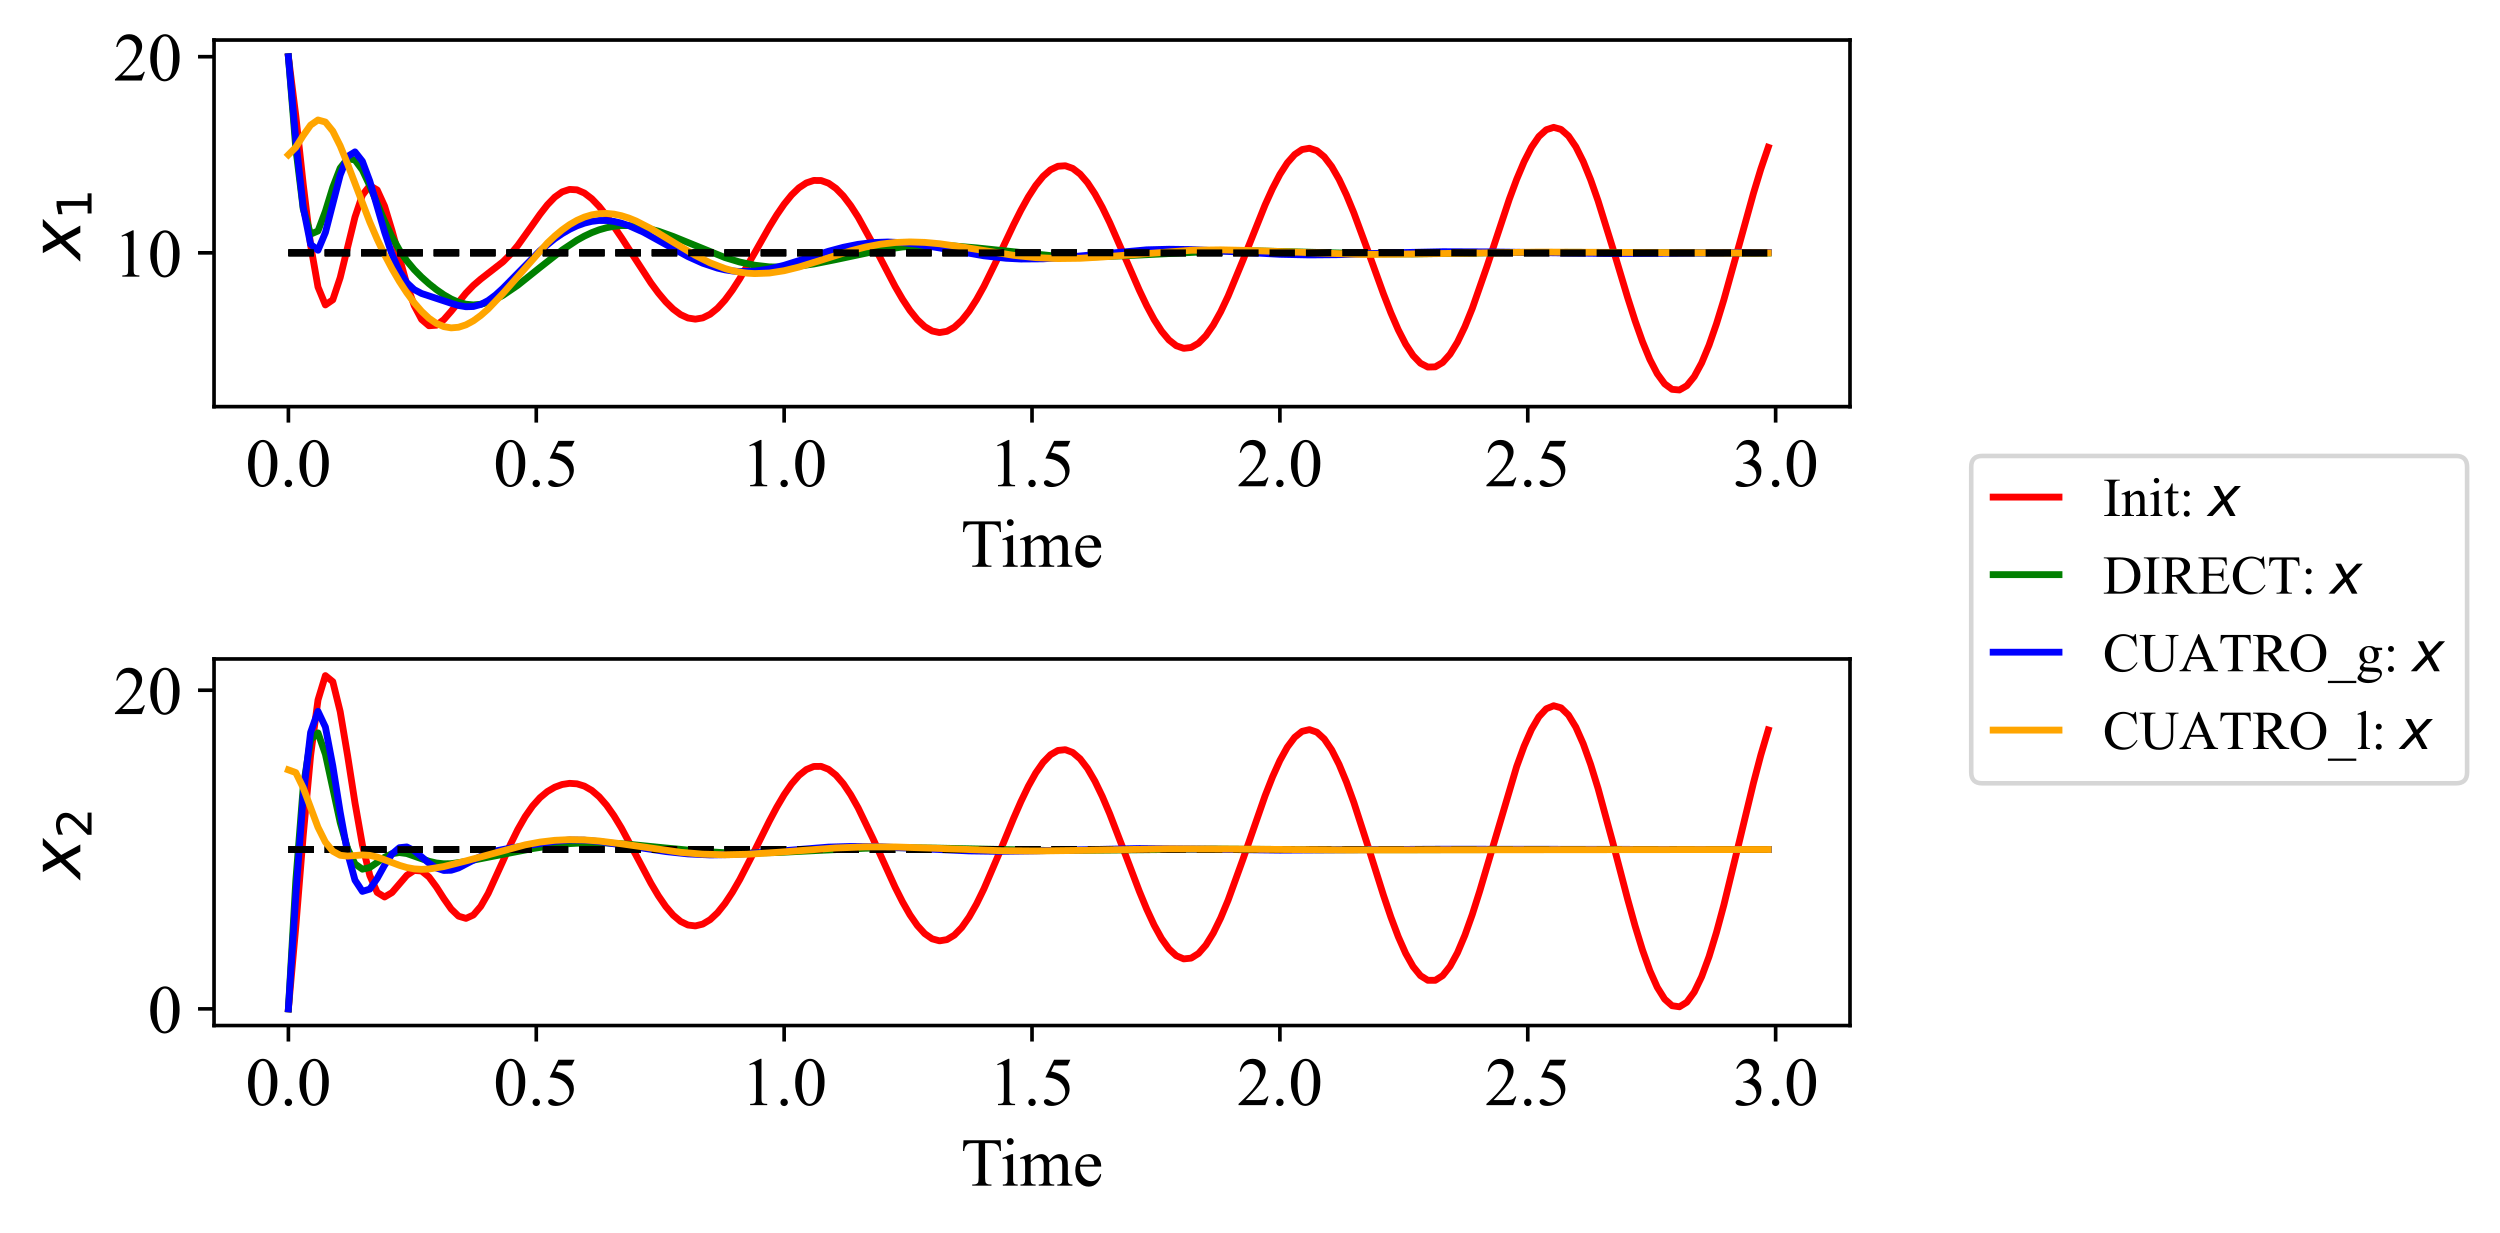 <?xml version="1.0" encoding="utf-8" standalone="no"?>
<!DOCTYPE svg PUBLIC "-//W3C//DTD SVG 1.1//EN"
  "http://www.w3.org/Graphics/SVG/1.1/DTD/svg11.dtd">
<!-- Created with matplotlib (https://matplotlib.org/) -->
<svg height="269.804pt" version="1.1" viewBox="0 0 546.924 269.804" width="546.924pt" xmlns="http://www.w3.org/2000/svg" xmlns:xlink="http://www.w3.org/1999/xlink">
 <defs>
  <style type="text/css">*{stroke-linecap:butt;stroke-linejoin:round;}</style>
 </defs>
 <g id="figure_1">
  <g id="patch_1">
   <path d="M 0 269.804 
L 546.924 269.804 
L 546.924 0 
L 0 0 
z
" style="fill:#ffffff;"/>
  </g>
  <g id="axes_1">
   <g id="patch_2">
    <path d="M 46.824 88.959 
L 404.724 88.959 
L 404.724 8.763 
L 46.824 8.763 
z
" style="fill:#ffffff;"/>
   </g>
   <g id="matplotlib.axis_1">
    <g id="xtick_1">
     <g id="line2d_1">
      <defs>
       <path d="M 0 0 
L 0 3.5 
" id="mbde93b2af9" style="stroke:#000000;stroke-width:0.8;"/>
      </defs>
      <g>
       <use style="stroke:#000000;stroke-width:0.8;" x="63.092" xlink:href="#mbde93b2af9" y="88.959"/>
      </g>
     </g>
     <g id="text_1">
      <!-- 0.0 -->
      <g transform="translate(53.717 106.374)scale(0.15 -0.15)">
       <defs>
        <path d="M 3.609 32.719 
Q 3.609 44.047 7.031 52.219 
Q 10.453 60.406 16.109 64.406 
Q 20.516 67.578 25.203 67.578 
Q 32.812 67.578 38.875 59.812 
Q 46.438 50.203 46.438 33.734 
Q 46.438 22.219 43.109 14.156 
Q 39.797 6.109 34.641 2.469 
Q 29.5 -1.172 24.703 -1.172 
Q 15.234 -1.172 8.938 10.016 
Q 3.609 19.438 3.609 32.719 
z
M 13.188 31.5 
Q 13.188 17.828 16.547 9.188 
Q 19.344 1.906 24.859 1.906 
Q 27.484 1.906 30.312 4.266 
Q 33.156 6.641 34.625 12.203 
Q 36.859 20.609 36.859 35.891 
Q 36.859 47.219 34.516 54.781 
Q 32.766 60.406 29.984 62.75 
Q 27.984 64.359 25.141 64.359 
Q 21.828 64.359 19.234 61.375 
Q 15.719 57.328 14.453 48.625 
Q 13.188 39.938 13.188 31.5 
z
" id="TimesNewRomanPSMT-48"/>
        <path d="M 12.5 9.469 
Q 14.797 9.469 16.359 7.875 
Q 17.922 6.297 17.922 4.047 
Q 17.922 1.812 16.328 0.219 
Q 14.75 -1.375 12.5 -1.375 
Q 10.25 -1.375 8.656 0.219 
Q 7.078 1.812 7.078 4.047 
Q 7.078 6.344 8.656 7.906 
Q 10.25 9.469 12.5 9.469 
z
" id="TimesNewRomanPSMT-46"/>
       </defs>
       <use xlink:href="#TimesNewRomanPSMT-48"/>
       <use x="50" xlink:href="#TimesNewRomanPSMT-46"/>
       <use x="75" xlink:href="#TimesNewRomanPSMT-48"/>
      </g>
     </g>
    </g>
    <g id="xtick_2">
     <g id="line2d_2">
      <g>
       <use style="stroke:#000000;stroke-width:0.8;" x="117.32" xlink:href="#mbde93b2af9" y="88.959"/>
      </g>
     </g>
     <g id="text_2">
      <!-- 0.5 -->
      <g transform="translate(107.945 106.374)scale(0.15 -0.15)">
       <defs>
        <path d="M 43.406 66.219 
L 39.594 57.906 
L 19.672 57.906 
L 15.328 49.031 
Q 28.266 47.125 35.844 39.406 
Q 42.328 32.766 42.328 23.781 
Q 42.328 18.562 40.203 14.109 
Q 38.094 9.672 34.859 6.547 
Q 31.641 3.422 27.688 1.516 
Q 22.078 -1.172 16.156 -1.172 
Q 10.203 -1.172 7.484 0.844 
Q 4.781 2.875 4.781 5.328 
Q 4.781 6.688 5.906 7.734 
Q 7.031 8.797 8.734 8.797 
Q 10.016 8.797 10.969 8.406 
Q 11.922 8.016 14.203 6.391 
Q 17.875 3.859 21.625 3.859 
Q 27.344 3.859 31.656 8.172 
Q 35.984 12.5 35.984 18.703 
Q 35.984 24.703 32.125 29.906 
Q 28.266 35.109 21.484 37.938 
Q 16.156 40.141 6.984 40.484 
L 19.672 66.219 
z
" id="TimesNewRomanPSMT-53"/>
       </defs>
       <use xlink:href="#TimesNewRomanPSMT-48"/>
       <use x="50" xlink:href="#TimesNewRomanPSMT-46"/>
       <use x="75" xlink:href="#TimesNewRomanPSMT-53"/>
      </g>
     </g>
    </g>
    <g id="xtick_3">
     <g id="line2d_3">
      <g>
       <use style="stroke:#000000;stroke-width:0.8;" x="171.547" xlink:href="#mbde93b2af9" y="88.959"/>
      </g>
     </g>
     <g id="text_3">
      <!-- 1.0 -->
      <g transform="translate(162.172 106.374)scale(0.15 -0.15)">
       <defs>
        <path d="M 11.719 59.719 
L 27.828 67.578 
L 29.438 67.578 
L 29.438 11.672 
Q 29.438 6.109 29.906 4.734 
Q 30.375 3.375 31.828 2.641 
Q 33.297 1.906 37.797 1.812 
L 37.797 0 
L 12.891 0 
L 12.891 1.812 
Q 17.578 1.906 18.938 2.609 
Q 20.312 3.328 20.844 4.516 
Q 21.391 5.719 21.391 11.672 
L 21.391 47.406 
Q 21.391 54.641 20.906 56.688 
Q 20.562 58.25 19.656 58.984 
Q 18.75 59.719 17.484 59.719 
Q 15.672 59.719 12.453 58.203 
z
" id="TimesNewRomanPSMT-49"/>
       </defs>
       <use xlink:href="#TimesNewRomanPSMT-49"/>
       <use x="50" xlink:href="#TimesNewRomanPSMT-46"/>
       <use x="75" xlink:href="#TimesNewRomanPSMT-48"/>
      </g>
     </g>
    </g>
    <g id="xtick_4">
     <g id="line2d_4">
      <g>
       <use style="stroke:#000000;stroke-width:0.8;" x="225.774" xlink:href="#mbde93b2af9" y="88.959"/>
      </g>
     </g>
     <g id="text_4">
      <!-- 1.5 -->
      <g transform="translate(216.399 106.374)scale(0.15 -0.15)">
       <use xlink:href="#TimesNewRomanPSMT-49"/>
       <use x="50" xlink:href="#TimesNewRomanPSMT-46"/>
       <use x="75" xlink:href="#TimesNewRomanPSMT-53"/>
      </g>
     </g>
    </g>
    <g id="xtick_5">
     <g id="line2d_5">
      <g>
       <use style="stroke:#000000;stroke-width:0.8;" x="280.001" xlink:href="#mbde93b2af9" y="88.959"/>
      </g>
     </g>
     <g id="text_5">
      <!-- 2.0 -->
      <g transform="translate(270.626 106.374)scale(0.15 -0.15)">
       <defs>
        <path d="M 45.844 12.75 
L 41.219 0 
L 2.156 0 
L 2.156 1.812 
Q 19.391 17.531 26.422 27.484 
Q 33.453 37.453 33.453 45.703 
Q 33.453 52 29.594 56.047 
Q 25.734 60.109 20.359 60.109 
Q 15.484 60.109 11.594 57.25 
Q 7.719 54.391 5.859 48.875 
L 4.047 48.875 
Q 5.281 57.906 10.328 62.734 
Q 15.375 67.578 22.953 67.578 
Q 31 67.578 36.391 62.406 
Q 41.797 57.234 41.797 50.203 
Q 41.797 45.172 39.453 40.141 
Q 35.844 32.234 27.734 23.391 
Q 15.578 10.109 12.547 7.375 
L 29.828 7.375 
Q 35.109 7.375 37.234 7.766 
Q 39.359 8.156 41.062 9.344 
Q 42.781 10.547 44.047 12.75 
z
" id="TimesNewRomanPSMT-50"/>
       </defs>
       <use xlink:href="#TimesNewRomanPSMT-50"/>
       <use x="50" xlink:href="#TimesNewRomanPSMT-46"/>
       <use x="75" xlink:href="#TimesNewRomanPSMT-48"/>
      </g>
     </g>
    </g>
    <g id="xtick_6">
     <g id="line2d_6">
      <g>
       <use style="stroke:#000000;stroke-width:0.8;" x="334.229" xlink:href="#mbde93b2af9" y="88.959"/>
      </g>
     </g>
     <g id="text_6">
      <!-- 2.5 -->
      <g transform="translate(324.854 106.374)scale(0.15 -0.15)">
       <use xlink:href="#TimesNewRomanPSMT-50"/>
       <use x="50" xlink:href="#TimesNewRomanPSMT-46"/>
       <use x="75" xlink:href="#TimesNewRomanPSMT-53"/>
      </g>
     </g>
    </g>
    <g id="xtick_7">
     <g id="line2d_7">
      <g>
       <use style="stroke:#000000;stroke-width:0.8;" x="388.456" xlink:href="#mbde93b2af9" y="88.959"/>
      </g>
     </g>
     <g id="text_7">
      <!-- 3.0 -->
      <g transform="translate(379.081 106.374)scale(0.15 -0.15)">
       <defs>
        <path d="M 5.078 53.609 
Q 7.906 60.297 12.219 63.938 
Q 16.547 67.578 23 67.578 
Q 30.953 67.578 35.203 62.406 
Q 38.422 58.547 38.422 54.156 
Q 38.422 46.922 29.344 39.203 
Q 35.453 36.812 38.578 32.375 
Q 41.703 27.938 41.703 21.922 
Q 41.703 13.328 36.234 7.031 
Q 29.109 -1.172 15.578 -1.172 
Q 8.891 -1.172 6.469 0.484 
Q 4.047 2.156 4.047 4.047 
Q 4.047 5.469 5.188 6.547 
Q 6.344 7.625 7.953 7.625 
Q 9.188 7.625 10.453 7.234 
Q 11.281 6.984 14.203 5.438 
Q 17.141 3.906 18.266 3.609 
Q 20.062 3.078 22.125 3.078 
Q 27.094 3.078 30.781 6.938 
Q 34.469 10.797 34.469 16.062 
Q 34.469 19.922 32.766 23.578 
Q 31.5 26.312 29.984 27.734 
Q 27.875 29.688 24.219 31.266 
Q 20.562 32.859 16.75 32.859 
L 15.188 32.859 
L 15.188 34.328 
Q 19.047 34.812 22.922 37.109 
Q 26.812 39.406 28.562 42.625 
Q 30.328 45.844 30.328 49.703 
Q 30.328 54.734 27.172 57.828 
Q 24.031 60.938 19.344 60.938 
Q 11.766 60.938 6.688 52.828 
z
" id="TimesNewRomanPSMT-51"/>
       </defs>
       <use xlink:href="#TimesNewRomanPSMT-51"/>
       <use x="50" xlink:href="#TimesNewRomanPSMT-46"/>
       <use x="75" xlink:href="#TimesNewRomanPSMT-48"/>
      </g>
     </g>
    </g>
    <g id="text_8">
     <!-- Time -->
     <g transform="translate(210.209 123.999)scale(0.15 -0.15)">
      <defs>
       <path d="M 57.859 66.219 
L 58.594 50.688 
L 56.734 50.688 
Q 56.203 54.781 55.281 56.547 
Q 53.766 59.375 51.25 60.719 
Q 48.734 62.062 44.625 62.062 
L 35.297 62.062 
L 35.297 11.469 
Q 35.297 5.375 36.625 3.859 
Q 38.484 1.812 42.328 1.812 
L 44.625 1.812 
L 44.625 0 
L 16.547 0 
L 16.547 1.812 
L 18.891 1.812 
Q 23.094 1.812 24.859 4.344 
Q 25.922 5.906 25.922 11.469 
L 25.922 62.062 
L 17.969 62.062 
Q 13.328 62.062 11.375 61.375 
Q 8.844 60.453 7.031 57.812 
Q 5.219 55.172 4.891 50.688 
L 3.031 50.688 
L 3.812 66.219 
z
" id="TimesNewRomanPSMT-84"/>
       <path d="M 14.5 69.438 
Q 16.547 69.438 17.984 67.984 
Q 19.438 66.547 19.438 64.5 
Q 19.438 62.453 17.984 60.984 
Q 16.547 59.516 14.5 59.516 
Q 12.453 59.516 10.984 60.984 
Q 9.516 62.453 9.516 64.5 
Q 9.516 66.547 10.953 67.984 
Q 12.406 69.438 14.5 69.438 
z
M 18.562 46.047 
L 18.562 10.109 
Q 18.562 5.906 19.172 4.516 
Q 19.781 3.125 20.969 2.438 
Q 22.172 1.766 25.344 1.766 
L 25.344 0 
L 3.609 0 
L 3.609 1.766 
Q 6.891 1.766 8 2.391 
Q 9.125 3.031 9.781 4.484 
Q 10.453 5.953 10.453 10.109 
L 10.453 27.344 
Q 10.453 34.625 10.016 36.766 
Q 9.672 38.328 8.938 38.938 
Q 8.203 39.547 6.938 39.547 
Q 5.562 39.547 3.609 38.812 
L 2.938 40.578 
L 16.406 46.047 
z
" id="TimesNewRomanPSMT-105"/>
       <path d="M 16.406 36.531 
Q 21.297 41.406 22.172 42.141 
Q 24.359 44 26.891 45.016 
Q 29.438 46.047 31.938 46.047 
Q 36.141 46.047 39.156 43.594 
Q 42.188 41.156 43.219 36.531 
Q 48.25 42.391 51.703 44.219 
Q 55.172 46.047 58.844 46.047 
Q 62.406 46.047 65.156 44.219 
Q 67.922 42.391 69.531 38.234 
Q 70.609 35.406 70.609 29.344 
L 70.609 10.109 
Q 70.609 5.906 71.234 4.344 
Q 71.734 3.266 73.047 2.516 
Q 74.359 1.766 77.344 1.766 
L 77.344 0 
L 55.281 0 
L 55.281 1.766 
L 56.203 1.766 
Q 59.078 1.766 60.688 2.875 
Q 61.812 3.656 62.312 5.375 
Q 62.5 6.203 62.5 10.109 
L 62.5 29.344 
Q 62.5 34.812 61.188 37.062 
Q 59.281 40.188 55.078 40.188 
Q 52.484 40.188 49.875 38.891 
Q 47.266 37.594 43.562 34.078 
L 43.453 33.547 
L 43.562 31.453 
L 43.562 10.109 
Q 43.562 5.516 44.062 4.391 
Q 44.578 3.266 45.984 2.516 
Q 47.406 1.766 50.828 1.766 
L 50.828 0 
L 28.219 0 
L 28.219 1.766 
Q 31.938 1.766 33.328 2.641 
Q 34.719 3.516 35.25 5.281 
Q 35.5 6.109 35.5 10.109 
L 35.5 29.344 
Q 35.5 34.812 33.891 37.203 
Q 31.734 40.328 27.875 40.328 
Q 25.25 40.328 22.656 38.922 
Q 18.609 36.766 16.406 34.078 
L 16.406 10.109 
Q 16.406 5.719 17.016 4.391 
Q 17.625 3.078 18.812 2.422 
Q 20.016 1.766 23.688 1.766 
L 23.688 0 
L 1.562 0 
L 1.562 1.766 
Q 4.641 1.766 5.859 2.422 
Q 7.078 3.078 7.703 4.516 
Q 8.344 5.953 8.344 10.109 
L 8.344 27.203 
Q 8.344 34.578 7.906 36.719 
Q 7.562 38.328 6.828 38.938 
Q 6.109 39.547 4.828 39.547 
Q 3.469 39.547 1.562 38.812 
L 0.828 40.578 
L 14.312 46.047 
L 16.406 46.047 
z
" id="TimesNewRomanPSMT-109"/>
       <path d="M 10.641 27.875 
Q 10.594 17.922 15.484 12.25 
Q 20.359 6.594 26.953 6.594 
Q 31.344 6.594 34.594 9 
Q 37.844 11.422 40.047 17.281 
L 41.547 16.312 
Q 40.531 9.625 35.594 4.125 
Q 30.672 -1.375 23.25 -1.375 
Q 15.188 -1.375 9.453 4.906 
Q 3.719 11.188 3.719 21.781 
Q 3.719 33.25 9.594 39.672 
Q 15.484 46.094 24.359 46.094 
Q 31.891 46.094 36.719 41.141 
Q 41.547 36.188 41.547 27.875 
z
M 10.641 30.719 
L 31.344 30.719 
Q 31.109 35.016 30.328 36.766 
Q 29.109 39.5 26.688 41.062 
Q 24.266 42.625 21.625 42.625 
Q 17.578 42.625 14.375 39.469 
Q 11.188 36.328 10.641 30.719 
z
" id="TimesNewRomanPSMT-101"/>
      </defs>
      <use xlink:href="#TimesNewRomanPSMT-84"/>
      <use x="57.584" xlink:href="#TimesNewRomanPSMT-105"/>
      <use x="85.367" xlink:href="#TimesNewRomanPSMT-109"/>
      <use x="163.15" xlink:href="#TimesNewRomanPSMT-101"/>
     </g>
    </g>
   </g>
   <g id="matplotlib.axis_2">
    <g id="ytick_1">
     <g id="line2d_8">
      <defs>
       <path d="M 0 0 
L -3.5 0 
" id="mb849a76122" style="stroke:#000000;stroke-width:0.8;"/>
      </defs>
      <g>
       <use style="stroke:#000000;stroke-width:0.8;" x="46.824" xlink:href="#mb849a76122" y="55.318"/>
      </g>
     </g>
     <g id="text_9">
      <!-- 10 -->
      <g transform="translate(24.824 60.526)scale(0.15 -0.15)">
       <use xlink:href="#TimesNewRomanPSMT-49"/>
       <use x="50" xlink:href="#TimesNewRomanPSMT-48"/>
      </g>
     </g>
    </g>
    <g id="ytick_2">
     <g id="line2d_9">
      <g>
       <use style="stroke:#000000;stroke-width:0.8;" x="46.824" xlink:href="#mb849a76122" y="12.408"/>
      </g>
     </g>
     <g id="text_10">
      <!-- 20 -->
      <g transform="translate(24.824 17.616)scale(0.15 -0.15)">
       <use xlink:href="#TimesNewRomanPSMT-50"/>
       <use x="50" xlink:href="#TimesNewRomanPSMT-48"/>
      </g>
     </g>
    </g>
    <g id="text_11">
     <!-- $x_1$ -->
     <g transform="translate(17.616 56.886)rotate(-90)scale(0.15 -0.15)">
      <defs>
       <path d="M 60.016 54.688 
L 34.906 27.875 
L 50.297 0 
L 39.984 0 
L 28.422 21.688 
L 8.297 0 
L -2.594 0 
L 24.312 28.812 
L 10.016 54.688 
L 20.312 54.688 
L 30.812 34.906 
L 49.125 54.688 
z
" id="DejaVuSans-Oblique-120"/>
       <path d="M 12.406 8.297 
L 28.516 8.297 
L 28.516 63.922 
L 10.984 60.406 
L 10.984 69.391 
L 28.422 72.906 
L 38.281 72.906 
L 38.281 8.297 
L 54.391 8.297 
L 54.391 0 
L 12.406 0 
z
" id="DejaVuSans-49"/>
      </defs>
      <use transform="translate(0 0.312)" xlink:href="#DejaVuSans-Oblique-120"/>
      <use transform="translate(59.18 -16.094)scale(0.7)" xlink:href="#DejaVuSans-49"/>
     </g>
    </g>
   </g>
   <g id="line2d_10">
    <path clip-path="url(#pc37b80b03d)" d="M 63.092 12.408 
L 64.711 25.309 
L 66.33 40.252 
L 67.949 53.595 
L 69.567 62.791 
L 71.186 66.707 
L 72.805 65.587 
L 74.423 60.738 
L 77.661 47.493 
L 79.28 42.685 
L 80.898 40.614 
L 82.517 41.548 
L 84.136 45.1 
L 85.755 50.427 
L 88.992 62.204 
L 90.611 66.831 
L 92.229 69.887 
L 93.848 71.263 
L 95.467 71.15 
L 97.086 69.94 
L 98.704 68.097 
L 101.942 64.113 
L 103.561 62.444 
L 105.179 61.054 
L 110.035 57.272 
L 111.654 55.644 
L 113.273 53.709 
L 116.51 49.183 
L 118.129 46.885 
L 119.748 44.809 
L 121.366 43.128 
L 122.985 41.977 
L 124.604 41.436 
L 126.223 41.53 
L 127.841 42.23 
L 129.46 43.471 
L 131.079 45.162 
L 132.698 47.204 
L 135.935 51.956 
L 142.41 61.914 
L 144.029 64.098 
L 145.647 66.023 
L 147.266 67.619 
L 148.885 68.821 
L 150.504 69.569 
L 152.122 69.819 
L 153.741 69.546 
L 155.36 68.745 
L 156.978 67.435 
L 158.597 65.658 
L 160.216 63.478 
L 161.835 60.972 
L 165.072 55.366 
L 168.309 49.655 
L 169.928 47.02 
L 171.547 44.66 
L 173.166 42.66 
L 174.784 41.092 
L 176.403 40.016 
L 178.022 39.475 
L 179.641 39.493 
L 181.259 40.078 
L 182.878 41.214 
L 184.497 42.869 
L 186.115 44.991 
L 187.734 47.509 
L 190.972 53.379 
L 195.828 62.679 
L 197.447 65.463 
L 199.065 67.912 
L 200.684 69.934 
L 202.303 71.452 
L 203.921 72.406 
L 205.54 72.756 
L 207.159 72.482 
L 208.778 71.589 
L 210.396 70.101 
L 212.015 68.065 
L 213.634 65.549 
L 215.253 62.638 
L 218.49 56.042 
L 221.727 49.196 
L 223.346 45.985 
L 224.965 43.075 
L 226.584 40.572 
L 228.202 38.573 
L 229.821 37.153 
L 231.44 36.372 
L 233.058 36.263 
L 234.677 36.838 
L 236.296 38.084 
L 237.915 39.964 
L 239.533 42.417 
L 241.152 45.36 
L 242.771 48.694 
L 246.008 56.06 
L 249.246 63.482 
L 250.864 66.88 
L 252.483 69.899 
L 254.102 72.427 
L 255.721 74.367 
L 257.339 75.644 
L 258.958 76.204 
L 260.577 76.019 
L 262.196 75.088 
L 263.814 73.436 
L 265.433 71.113 
L 267.052 68.198 
L 268.67 64.787 
L 271.908 56.963 
L 276.764 44.827 
L 278.383 41.259 
L 280.001 38.157 
L 281.62 35.638 
L 283.239 33.8 
L 284.858 32.714 
L 286.476 32.43 
L 288.095 32.966 
L 289.714 34.311 
L 291.333 36.427 
L 292.951 39.245 
L 294.57 42.672 
L 296.189 46.592 
L 299.426 55.352 
L 302.664 64.302 
L 304.282 68.445 
L 305.901 72.162 
L 307.52 75.314 
L 309.139 77.781 
L 310.757 79.468 
L 312.376 80.305 
L 313.995 80.253 
L 315.613 79.304 
L 317.232 77.481 
L 318.851 74.841 
L 320.47 71.471 
L 322.088 67.482 
L 325.326 58.216 
L 330.182 43.594 
L 331.801 39.227 
L 333.419 35.391 
L 335.038 32.229 
L 336.657 29.862 
L 338.276 28.385 
L 339.894 27.861 
L 341.513 28.318 
L 343.132 29.75 
L 344.75 32.119 
L 346.369 35.347 
L 347.988 39.329 
L 349.607 43.93 
L 352.844 54.336 
L 356.082 65.113 
L 357.7 70.157 
L 359.319 74.724 
L 360.938 78.643 
L 362.556 81.766 
L 364.175 83.973 
L 365.794 85.173 
L 367.413 85.314 
L 369.031 84.377 
L 370.65 82.384 
L 372.269 79.397 
L 373.888 75.511 
L 375.506 70.855 
L 377.125 65.59 
L 380.362 53.978 
L 383.6 42.301 
L 385.219 36.966 
L 386.837 32.231 
L 386.837 32.231 
" style="fill:none;stroke:#ff0000;stroke-linecap:square;stroke-width:1.5;"/>
   </g>
   <g id="line2d_11">
    <path clip-path="url(#pc37b80b03d)" d="M 63.092 55.318 
L 388.456 55.318 
" style="fill:none;stroke:#000000;stroke-dasharray:5.55,2.4;stroke-dashoffset:0;stroke-width:1.5;"/>
   </g>
   <g id="line2d_12">
    <path clip-path="url(#pc37b80b03d)" d="M 63.092 12.408 
L 64.711 32.422 
L 66.33 45.685 
L 67.949 51.23 
L 69.567 50.534 
L 71.186 46.222 
L 72.805 40.965 
L 74.423 36.771 
L 76.042 34.715 
L 77.661 34.997 
L 79.28 37.205 
L 80.898 40.635 
L 84.136 48.403 
L 85.755 51.826 
L 87.373 54.699 
L 88.992 57.05 
L 90.611 58.987 
L 92.229 60.631 
L 93.848 62.072 
L 95.467 63.355 
L 97.086 64.479 
L 98.704 65.414 
L 100.323 66.118 
L 101.942 66.555 
L 103.561 66.704 
L 105.179 66.561 
L 106.798 66.144 
L 108.417 65.48 
L 110.035 64.609 
L 113.273 62.405 
L 118.129 58.519 
L 122.985 54.707 
L 126.223 52.554 
L 127.841 51.654 
L 129.46 50.892 
L 131.079 50.278 
L 132.698 49.816 
L 134.316 49.509 
L 135.935 49.354 
L 137.554 49.346 
L 139.172 49.477 
L 140.791 49.734 
L 144.029 50.571 
L 147.266 51.732 
L 158.597 56.343 
L 161.835 57.326 
L 165.072 58.016 
L 168.309 58.387 
L 171.547 58.441 
L 174.784 58.213 
L 178.022 57.754 
L 182.878 56.784 
L 192.59 54.724 
L 197.447 54.029 
L 200.684 53.767 
L 203.921 53.673 
L 208.778 53.82 
L 213.634 54.229 
L 229.821 55.915 
L 234.677 56.141 
L 239.533 56.17 
L 246.008 55.957 
L 267.052 54.909 
L 275.145 54.892 
L 284.858 55.138 
L 299.426 55.518 
L 309.139 55.54 
L 330.182 55.239 
L 344.75 55.212 
L 383.6 55.355 
L 386.837 55.34 
L 386.837 55.34 
" style="fill:none;stroke:#008000;stroke-linecap:square;stroke-width:1.5;"/>
   </g>
   <g id="line2d_13">
    <path clip-path="url(#pc37b80b03d)" d="M 63.092 55.318 
L 388.456 55.318 
" style="fill:none;stroke:#000000;stroke-dasharray:5.55,2.4;stroke-dashoffset:0;stroke-width:1.5;"/>
   </g>
   <g id="line2d_14">
    <path clip-path="url(#pc37b80b03d)" d="M 63.092 12.408 
L 64.711 30.662 
L 66.33 45.321 
L 67.949 53.447 
L 69.567 54.743 
L 71.186 50.882 
L 74.423 38.301 
L 76.042 34.221 
L 77.661 33.229 
L 79.28 35.287 
L 80.898 39.631 
L 84.136 50.759 
L 85.755 55.632 
L 87.373 59.345 
L 88.992 61.845 
L 90.611 63.35 
L 92.229 64.208 
L 98.704 66.344 
L 100.323 66.831 
L 101.942 67.106 
L 103.561 67.053 
L 105.179 66.602 
L 106.798 65.747 
L 108.417 64.537 
L 110.035 63.059 
L 118.129 54.854 
L 121.366 52.216 
L 122.985 51.116 
L 124.604 50.176 
L 126.223 49.406 
L 127.841 48.819 
L 129.46 48.425 
L 131.079 48.232 
L 132.698 48.239 
L 134.316 48.44 
L 135.935 48.819 
L 137.554 49.357 
L 140.791 50.805 
L 145.647 53.48 
L 150.504 56.127 
L 153.741 57.587 
L 156.978 58.661 
L 158.597 59.029 
L 160.216 59.278 
L 161.835 59.407 
L 165.072 59.323 
L 168.309 58.835 
L 171.547 58.039 
L 176.403 56.519 
L 181.259 54.973 
L 184.497 54.102 
L 187.734 53.451 
L 190.972 53.061 
L 194.209 52.946 
L 197.447 53.087 
L 200.684 53.442 
L 205.54 54.243 
L 215.253 55.964 
L 220.109 56.5 
L 223.346 56.665 
L 228.202 56.625 
L 233.058 56.3 
L 250.864 54.655 
L 255.721 54.528 
L 260.577 54.597 
L 267.052 54.91 
L 280.001 55.636 
L 286.476 55.773 
L 292.951 55.71 
L 305.901 55.28 
L 315.613 55.067 
L 325.326 55.109 
L 352.844 55.464 
L 386.837 55.245 
L 386.837 55.245 
" style="fill:none;stroke:#0000ff;stroke-linecap:square;stroke-width:1.5;"/>
   </g>
   <g id="line2d_15">
    <path clip-path="url(#pc37b80b03d)" d="M 63.092 55.318 
L 388.456 55.318 
" style="fill:none;stroke:#000000;stroke-dasharray:5.55,2.4;stroke-dashoffset:0;stroke-width:1.5;"/>
   </g>
   <g id="line2d_16">
    <path clip-path="url(#pc37b80b03d)" d="M 63.092 33.863 
L 64.711 32.222 
L 66.33 29.647 
L 67.949 27.365 
L 69.567 26.247 
L 71.186 26.696 
L 72.805 28.684 
L 74.423 31.894 
L 76.042 35.88 
L 80.898 48.586 
L 82.517 52.331 
L 84.136 55.725 
L 85.755 58.792 
L 87.373 61.561 
L 88.992 64.046 
L 90.611 66.239 
L 92.229 68.112 
L 93.848 69.627 
L 95.467 70.749 
L 97.086 71.452 
L 98.704 71.729 
L 100.323 71.591 
L 101.942 71.064 
L 103.561 70.189 
L 105.179 69.011 
L 106.798 67.583 
L 110.035 64.187 
L 119.748 53.16 
L 121.366 51.637 
L 122.985 50.291 
L 124.604 49.141 
L 126.223 48.205 
L 127.841 47.491 
L 129.46 47.003 
L 131.079 46.738 
L 132.698 46.689 
L 134.316 46.844 
L 135.935 47.187 
L 137.554 47.698 
L 139.172 48.357 
L 142.41 50.015 
L 147.266 52.966 
L 152.122 55.873 
L 155.36 57.503 
L 158.597 58.747 
L 160.216 59.201 
L 161.835 59.537 
L 163.453 59.755 
L 165.072 59.856 
L 168.309 59.731 
L 171.547 59.224 
L 174.784 58.425 
L 179.641 56.914 
L 186.115 54.873 
L 189.353 54.045 
L 192.59 53.428 
L 195.828 53.053 
L 199.065 52.925 
L 202.303 53.027 
L 205.54 53.322 
L 210.396 54.02 
L 221.727 55.854 
L 226.584 56.355 
L 231.44 56.57 
L 236.296 56.506 
L 241.152 56.222 
L 260.577 54.752 
L 267.052 54.658 
L 273.527 54.802 
L 297.807 55.663 
L 305.901 55.61 
L 336.657 55.145 
L 381.981 55.341 
L 386.837 55.309 
L 386.837 55.309 
" style="fill:none;stroke:#ffa500;stroke-linecap:square;stroke-width:1.5;"/>
   </g>
   <g id="line2d_17">
    <path clip-path="url(#pc37b80b03d)" d="M 63.092 55.318 
L 388.456 55.318 
" style="fill:none;stroke:#000000;stroke-dasharray:5.55,2.4;stroke-dashoffset:0;stroke-width:1.5;"/>
   </g>
   <g id="patch_3">
    <path d="M 46.824 88.959 
L 46.824 8.763 
" style="fill:none;stroke:#000000;stroke-linecap:square;stroke-linejoin:miter;stroke-width:0.8;"/>
   </g>
   <g id="patch_4">
    <path d="M 404.724 88.959 
L 404.724 8.763 
" style="fill:none;stroke:#000000;stroke-linecap:square;stroke-linejoin:miter;stroke-width:0.8;"/>
   </g>
   <g id="patch_5">
    <path d="M 46.824 88.959 
L 404.724 88.959 
" style="fill:none;stroke:#000000;stroke-linecap:square;stroke-linejoin:miter;stroke-width:0.8;"/>
   </g>
   <g id="patch_6">
    <path d="M 46.824 8.763 
L 404.724 8.763 
" style="fill:none;stroke:#000000;stroke-linecap:square;stroke-linejoin:miter;stroke-width:0.8;"/>
   </g>
  </g>
  <g id="axes_2">
   <g id="patch_7">
    <path d="M 46.824 224.355 
L 404.724 224.355 
L 404.724 144.159 
L 46.824 144.159 
z
" style="fill:#ffffff;"/>
   </g>
   <g id="matplotlib.axis_3">
    <g id="xtick_8">
     <g id="line2d_18">
      <g>
       <use style="stroke:#000000;stroke-width:0.8;" x="63.092" xlink:href="#mbde93b2af9" y="224.355"/>
      </g>
     </g>
     <g id="text_12">
      <!-- 0.0 -->
      <g transform="translate(53.717 241.771)scale(0.15 -0.15)">
       <use xlink:href="#TimesNewRomanPSMT-48"/>
       <use x="50" xlink:href="#TimesNewRomanPSMT-46"/>
       <use x="75" xlink:href="#TimesNewRomanPSMT-48"/>
      </g>
     </g>
    </g>
    <g id="xtick_9">
     <g id="line2d_19">
      <g>
       <use style="stroke:#000000;stroke-width:0.8;" x="117.32" xlink:href="#mbde93b2af9" y="224.355"/>
      </g>
     </g>
     <g id="text_13">
      <!-- 0.5 -->
      <g transform="translate(107.945 241.771)scale(0.15 -0.15)">
       <use xlink:href="#TimesNewRomanPSMT-48"/>
       <use x="50" xlink:href="#TimesNewRomanPSMT-46"/>
       <use x="75" xlink:href="#TimesNewRomanPSMT-53"/>
      </g>
     </g>
    </g>
    <g id="xtick_10">
     <g id="line2d_20">
      <g>
       <use style="stroke:#000000;stroke-width:0.8;" x="171.547" xlink:href="#mbde93b2af9" y="224.355"/>
      </g>
     </g>
     <g id="text_14">
      <!-- 1.0 -->
      <g transform="translate(162.172 241.771)scale(0.15 -0.15)">
       <use xlink:href="#TimesNewRomanPSMT-49"/>
       <use x="50" xlink:href="#TimesNewRomanPSMT-46"/>
       <use x="75" xlink:href="#TimesNewRomanPSMT-48"/>
      </g>
     </g>
    </g>
    <g id="xtick_11">
     <g id="line2d_21">
      <g>
       <use style="stroke:#000000;stroke-width:0.8;" x="225.774" xlink:href="#mbde93b2af9" y="224.355"/>
      </g>
     </g>
     <g id="text_15">
      <!-- 1.5 -->
      <g transform="translate(216.399 241.771)scale(0.15 -0.15)">
       <use xlink:href="#TimesNewRomanPSMT-49"/>
       <use x="50" xlink:href="#TimesNewRomanPSMT-46"/>
       <use x="75" xlink:href="#TimesNewRomanPSMT-53"/>
      </g>
     </g>
    </g>
    <g id="xtick_12">
     <g id="line2d_22">
      <g>
       <use style="stroke:#000000;stroke-width:0.8;" x="280.001" xlink:href="#mbde93b2af9" y="224.355"/>
      </g>
     </g>
     <g id="text_16">
      <!-- 2.0 -->
      <g transform="translate(270.626 241.771)scale(0.15 -0.15)">
       <use xlink:href="#TimesNewRomanPSMT-50"/>
       <use x="50" xlink:href="#TimesNewRomanPSMT-46"/>
       <use x="75" xlink:href="#TimesNewRomanPSMT-48"/>
      </g>
     </g>
    </g>
    <g id="xtick_13">
     <g id="line2d_23">
      <g>
       <use style="stroke:#000000;stroke-width:0.8;" x="334.229" xlink:href="#mbde93b2af9" y="224.355"/>
      </g>
     </g>
     <g id="text_17">
      <!-- 2.5 -->
      <g transform="translate(324.854 241.771)scale(0.15 -0.15)">
       <use xlink:href="#TimesNewRomanPSMT-50"/>
       <use x="50" xlink:href="#TimesNewRomanPSMT-46"/>
       <use x="75" xlink:href="#TimesNewRomanPSMT-53"/>
      </g>
     </g>
    </g>
    <g id="xtick_14">
     <g id="line2d_24">
      <g>
       <use style="stroke:#000000;stroke-width:0.8;" x="388.456" xlink:href="#mbde93b2af9" y="224.355"/>
      </g>
     </g>
     <g id="text_18">
      <!-- 3.0 -->
      <g transform="translate(379.081 241.771)scale(0.15 -0.15)">
       <use xlink:href="#TimesNewRomanPSMT-51"/>
       <use x="50" xlink:href="#TimesNewRomanPSMT-46"/>
       <use x="75" xlink:href="#TimesNewRomanPSMT-48"/>
      </g>
     </g>
    </g>
    <g id="text_19">
     <!-- Time -->
     <g transform="translate(210.209 259.395)scale(0.15 -0.15)">
      <use xlink:href="#TimesNewRomanPSMT-84"/>
      <use x="57.584" xlink:href="#TimesNewRomanPSMT-105"/>
      <use x="85.367" xlink:href="#TimesNewRomanPSMT-109"/>
      <use x="163.15" xlink:href="#TimesNewRomanPSMT-101"/>
     </g>
    </g>
   </g>
   <g id="matplotlib.axis_4">
    <g id="ytick_3">
     <g id="line2d_25">
      <g>
       <use style="stroke:#000000;stroke-width:0.8;" x="46.824" xlink:href="#mb849a76122" y="220.71"/>
      </g>
     </g>
     <g id="text_20">
      <!-- 0 -->
      <g transform="translate(32.324 225.918)scale(0.15 -0.15)">
       <use xlink:href="#TimesNewRomanPSMT-48"/>
      </g>
     </g>
    </g>
    <g id="ytick_4">
     <g id="line2d_26">
      <g>
       <use style="stroke:#000000;stroke-width:0.8;" x="46.824" xlink:href="#mb849a76122" y="151.001"/>
      </g>
     </g>
     <g id="text_21">
      <!-- 20 -->
      <g transform="translate(24.824 156.209)scale(0.15 -0.15)">
       <use xlink:href="#TimesNewRomanPSMT-50"/>
       <use x="50" xlink:href="#TimesNewRomanPSMT-48"/>
      </g>
     </g>
    </g>
    <g id="text_22">
     <!-- $x_2$ -->
     <g transform="translate(17.616 192.282)rotate(-90)scale(0.15 -0.15)">
      <defs>
       <path d="M 19.188 8.297 
L 53.609 8.297 
L 53.609 0 
L 7.328 0 
L 7.328 8.297 
Q 12.938 14.109 22.625 23.891 
Q 32.328 33.688 34.812 36.531 
Q 39.547 41.844 41.422 45.531 
Q 43.312 49.219 43.312 52.781 
Q 43.312 58.594 39.234 62.25 
Q 35.156 65.922 28.609 65.922 
Q 23.969 65.922 18.812 64.312 
Q 13.672 62.703 7.812 59.422 
L 7.812 69.391 
Q 13.766 71.781 18.938 73 
Q 24.125 74.219 28.422 74.219 
Q 39.75 74.219 46.484 68.547 
Q 53.219 62.891 53.219 53.422 
Q 53.219 48.922 51.531 44.891 
Q 49.859 40.875 45.406 35.406 
Q 44.188 33.984 37.641 27.219 
Q 31.109 20.453 19.188 8.297 
z
" id="DejaVuSans-50"/>
      </defs>
      <use transform="translate(0 0.312)" xlink:href="#DejaVuSans-Oblique-120"/>
      <use transform="translate(59.18 -16.094)scale(0.7)" xlink:href="#DejaVuSans-50"/>
     </g>
    </g>
   </g>
   <g id="line2d_27">
    <path clip-path="url(#pca817d676f)" d="M 63.092 185.855 
L 388.456 185.855 
" style="fill:none;stroke:#000000;stroke-dasharray:5.55,2.4;stroke-dashoffset:0;stroke-width:1.5;"/>
   </g>
   <g id="line2d_28">
    <path clip-path="url(#pca817d676f)" d="M 63.092 220.71 
L 64.711 202.744 
L 66.33 182.842 
L 67.949 165.288 
L 69.567 153.132 
L 71.186 147.804 
L 72.805 149.13 
L 74.423 155.677 
L 76.042 165.288 
L 77.661 175.656 
L 79.28 184.827 
L 80.898 191.516 
L 82.517 195.238 
L 84.136 196.234 
L 85.755 195.27 
L 88.992 191.496 
L 90.611 190.428 
L 92.229 190.545 
L 93.848 191.851 
L 95.467 194.029 
L 97.086 196.56 
L 98.704 198.864 
L 100.323 200.431 
L 101.942 200.913 
L 103.561 200.174 
L 105.179 198.279 
L 106.798 195.458 
L 110.035 188.367 
L 111.654 184.767 
L 113.273 181.478 
L 114.892 178.646 
L 116.51 176.33 
L 118.129 174.52 
L 119.748 173.167 
L 121.366 172.214 
L 122.985 171.62 
L 124.604 171.37 
L 126.223 171.478 
L 127.841 171.977 
L 129.46 172.907 
L 131.079 174.298 
L 132.698 176.155 
L 134.316 178.45 
L 135.935 181.118 
L 139.172 187.155 
L 142.41 193.244 
L 144.029 195.968 
L 145.647 198.322 
L 147.266 200.214 
L 148.885 201.576 
L 150.504 202.366 
L 152.122 202.562 
L 153.741 202.165 
L 155.36 201.191 
L 156.978 199.675 
L 158.597 197.663 
L 160.216 195.22 
L 161.835 192.422 
L 165.072 186.132 
L 168.309 179.632 
L 169.928 176.593 
L 171.547 173.847 
L 173.166 171.5 
L 174.784 169.643 
L 176.403 168.352 
L 178.022 167.68 
L 179.641 167.66 
L 181.259 168.297 
L 182.878 169.576 
L 184.497 171.454 
L 186.115 173.871 
L 187.734 176.744 
L 190.972 183.448 
L 195.828 194.1 
L 197.447 197.303 
L 199.065 200.13 
L 200.684 202.476 
L 202.303 204.252 
L 203.921 205.386 
L 205.54 205.83 
L 207.159 205.562 
L 208.778 204.581 
L 210.396 202.916 
L 212.015 200.618 
L 213.634 197.763 
L 215.253 194.449 
L 218.49 186.912 
L 221.727 179.057 
L 223.346 175.361 
L 224.965 172.003 
L 226.584 169.106 
L 228.202 166.78 
L 229.821 165.114 
L 231.44 164.175 
L 233.058 164.006 
L 234.677 164.62 
L 236.296 166.004 
L 237.915 168.118 
L 239.533 170.893 
L 241.152 174.236 
L 242.771 178.034 
L 246.008 186.455 
L 249.246 194.977 
L 250.864 198.891 
L 252.483 202.379 
L 254.102 205.312 
L 255.721 207.577 
L 257.339 209.086 
L 258.958 209.776 
L 260.577 209.614 
L 262.196 208.595 
L 263.814 206.747 
L 265.433 204.128 
L 267.052 200.823 
L 268.67 196.944 
L 271.908 188.011 
L 276.764 174.082 
L 278.383 169.966 
L 280.001 166.377 
L 281.62 163.449 
L 283.239 161.294 
L 284.858 159.999 
L 286.476 159.62 
L 288.095 160.179 
L 289.714 161.669 
L 291.333 164.044 
L 292.951 167.23 
L 294.57 171.121 
L 296.189 175.584 
L 299.426 185.595 
L 302.664 195.866 
L 304.282 200.637 
L 305.901 204.928 
L 307.52 208.582 
L 309.139 211.458 
L 310.757 213.445 
L 312.376 214.462 
L 313.995 214.461 
L 315.613 213.432 
L 317.232 211.399 
L 318.851 208.426 
L 320.47 204.608 
L 322.088 200.074 
L 323.707 194.979 
L 331.801 167.688 
L 333.419 163.253 
L 335.038 159.581 
L 336.657 156.813 
L 338.276 155.06 
L 339.894 154.394 
L 341.513 154.853 
L 343.132 156.431 
L 344.75 159.086 
L 346.369 162.731 
L 347.988 167.249 
L 349.607 172.486 
L 352.844 184.372 
L 356.082 196.734 
L 357.7 202.54 
L 359.319 207.81 
L 360.938 212.349 
L 362.556 215.985 
L 364.175 218.577 
L 365.794 220.021 
L 367.413 220.253 
L 369.031 219.25 
L 370.65 217.035 
L 372.269 213.675 
L 373.888 209.277 
L 375.506 203.988 
L 377.125 197.989 
L 380.362 184.713 
L 383.6 171.306 
L 385.219 165.159 
L 386.837 159.689 
L 386.837 159.689 
" style="fill:none;stroke:#ff0000;stroke-linecap:square;stroke-width:1.5;"/>
   </g>
   <g id="line2d_29">
    <path clip-path="url(#pca817d676f)" d="M 63.092 185.855 
L 388.456 185.855 
" style="fill:none;stroke:#000000;stroke-dasharray:5.55,2.4;stroke-dashoffset:0;stroke-width:1.5;"/>
   </g>
   <g id="line2d_30">
    <path clip-path="url(#pca817d676f)" d="M 63.092 220.71 
L 64.711 192.741 
L 66.33 172.289 
L 67.949 161.81 
L 69.567 160.337 
L 71.186 165 
L 74.423 179.924 
L 76.042 185.654 
L 77.661 188.997 
L 79.28 190.149 
L 80.898 189.78 
L 84.136 187.543 
L 85.755 186.766 
L 87.373 186.511 
L 88.992 186.728 
L 92.229 187.865 
L 93.848 188.418 
L 95.467 188.799 
L 97.086 188.969 
L 98.704 188.942 
L 101.942 188.486 
L 116.51 185.643 
L 121.366 184.896 
L 124.604 184.56 
L 127.841 184.385 
L 132.698 184.408 
L 137.554 184.703 
L 145.647 185.513 
L 153.741 186.274 
L 158.597 186.547 
L 163.453 186.64 
L 169.928 186.513 
L 179.641 186.017 
L 189.353 185.568 
L 197.447 185.444 
L 205.54 185.553 
L 229.821 186.07 
L 241.152 185.988 
L 265.433 185.743 
L 288.095 185.885 
L 309.139 185.889 
L 346.369 185.845 
L 386.837 185.853 
L 386.837 185.853 
" style="fill:none;stroke:#008000;stroke-linecap:square;stroke-width:1.5;"/>
   </g>
   <g id="line2d_31">
    <path clip-path="url(#pca817d676f)" d="M 63.092 185.855 
L 388.456 185.855 
" style="fill:none;stroke:#000000;stroke-dasharray:5.55,2.4;stroke-dashoffset:0;stroke-width:1.5;"/>
   </g>
   <g id="line2d_32">
    <path clip-path="url(#pca817d676f)" d="M 63.092 220.71 
L 64.711 195.94 
L 66.33 174.174 
L 67.949 160.236 
L 69.567 155.624 
L 71.186 159.049 
L 72.805 167.544 
L 74.423 177.689 
L 76.042 186.609 
L 77.661 192.549 
L 79.28 195.009 
L 80.898 194.512 
L 82.517 192.178 
L 84.136 189.272 
L 85.755 186.828 
L 87.373 185.452 
L 88.992 185.284 
L 90.611 186.092 
L 93.848 188.828 
L 95.467 189.897 
L 97.086 190.428 
L 98.704 190.386 
L 100.323 189.876 
L 103.561 188.186 
L 105.179 187.353 
L 106.798 186.67 
L 108.417 186.162 
L 111.654 185.538 
L 118.129 184.565 
L 121.366 184.062 
L 124.604 183.776 
L 127.841 183.809 
L 131.079 184.113 
L 137.554 185.079 
L 145.647 186.293 
L 150.504 186.809 
L 155.36 187.033 
L 160.216 186.952 
L 165.072 186.64 
L 181.259 185.321 
L 186.115 185.181 
L 192.59 185.257 
L 200.684 185.631 
L 212.015 186.153 
L 218.49 186.249 
L 226.584 186.139 
L 249.246 185.629 
L 260.577 185.737 
L 280.001 185.986 
L 294.57 185.895 
L 315.613 185.784 
L 369.031 185.834 
L 386.837 185.845 
L 386.837 185.845 
" style="fill:none;stroke:#0000ff;stroke-linecap:square;stroke-width:1.5;"/>
   </g>
   <g id="line2d_33">
    <path clip-path="url(#pca817d676f)" d="M 63.092 185.855 
L 388.456 185.855 
" style="fill:none;stroke:#000000;stroke-dasharray:5.55,2.4;stroke-dashoffset:0;stroke-width:1.5;"/>
   </g>
   <g id="line2d_34">
    <path clip-path="url(#pca817d676f)" d="M 63.092 168.428 
L 64.711 169.022 
L 66.33 172.341 
L 69.567 180.992 
L 71.186 184.224 
L 72.805 186.214 
L 74.423 187.111 
L 76.042 187.287 
L 79.28 187.038 
L 80.898 187.135 
L 82.517 187.491 
L 85.755 188.693 
L 87.373 189.305 
L 88.992 189.787 
L 90.611 190.085 
L 92.229 190.187 
L 93.848 190.111 
L 97.086 189.578 
L 101.942 188.339 
L 114.892 184.826 
L 118.129 184.22 
L 121.366 183.837 
L 124.604 183.684 
L 127.841 183.746 
L 131.079 183.988 
L 135.935 184.596 
L 148.885 186.462 
L 153.741 186.863 
L 158.597 186.999 
L 163.453 186.891 
L 169.928 186.477 
L 182.878 185.506 
L 189.353 185.276 
L 195.828 185.288 
L 203.921 185.55 
L 218.49 186.094 
L 226.584 186.171 
L 236.296 186.04 
L 255.721 185.698 
L 268.67 185.747 
L 294.57 185.942 
L 386.837 185.845 
L 386.837 185.845 
" style="fill:none;stroke:#ffa500;stroke-linecap:square;stroke-width:1.5;"/>
   </g>
   <g id="patch_8">
    <path d="M 46.824 224.355 
L 46.824 144.159 
" style="fill:none;stroke:#000000;stroke-linecap:square;stroke-linejoin:miter;stroke-width:0.8;"/>
   </g>
   <g id="patch_9">
    <path d="M 404.724 224.355 
L 404.724 144.159 
" style="fill:none;stroke:#000000;stroke-linecap:square;stroke-linejoin:miter;stroke-width:0.8;"/>
   </g>
   <g id="patch_10">
    <path d="M 46.824 224.355 
L 404.724 224.355 
" style="fill:none;stroke:#000000;stroke-linecap:square;stroke-linejoin:miter;stroke-width:0.8;"/>
   </g>
   <g id="patch_11">
    <path d="M 46.824 144.159 
L 404.724 144.159 
" style="fill:none;stroke:#000000;stroke-linecap:square;stroke-linejoin:miter;stroke-width:0.8;"/>
   </g>
  </g>
  <g id="legend_1">
   <g id="patch_12">
    <path d="M 433.644 171.362 
L 537.324 171.362 
Q 539.724 171.362 539.724 168.962 
L 539.724 102.148 
Q 539.724 99.748 537.324 99.748 
L 433.644 99.748 
Q 431.244 99.748 431.244 102.148 
L 431.244 168.962 
Q 431.244 171.362 433.644 171.362 
z
" style="fill:#ffffff;opacity:0.8;stroke:#cccccc;stroke-linejoin:miter;"/>
   </g>
   <g id="line2d_35">
    <path d="M 436.044 108.748 
L 450.444 108.748 
" style="fill:none;stroke:#ff0000;stroke-linecap:square;stroke-width:1.5;"/>
   </g>
   <g id="line2d_36"/>
   <g id="text_23">
    <!-- Init: $x$ -->
    <g transform="translate(460.044 112.948)scale(0.12 -0.12)">
     <defs>
      <path d="M 30.859 1.812 
L 30.859 0 
L 2.484 0 
L 2.484 1.812 
L 4.828 1.812 
Q 8.938 1.812 10.797 4.203 
Q 11.969 5.766 11.969 11.719 
L 11.969 54.5 
Q 11.969 59.516 11.328 61.141 
Q 10.844 62.359 9.328 63.234 
Q 7.172 64.406 4.828 64.406 
L 2.484 64.406 
L 2.484 66.219 
L 30.859 66.219 
L 30.859 64.406 
L 28.469 64.406 
Q 24.422 64.406 22.562 62.016 
Q 21.344 60.453 21.344 54.5 
L 21.344 11.719 
Q 21.344 6.688 21.969 5.078 
Q 22.469 3.859 24.031 2.984 
Q 26.125 1.812 28.469 1.812 
z
" id="TimesNewRomanPSMT-73"/>
      <path d="M 16.156 36.578 
Q 24.031 46.047 31.156 46.047 
Q 34.812 46.047 37.453 44.219 
Q 40.094 42.391 41.656 38.188 
Q 42.719 35.25 42.719 29.203 
L 42.719 10.109 
Q 42.719 5.859 43.406 4.344 
Q 43.953 3.125 45.141 2.438 
Q 46.344 1.766 49.562 1.766 
L 49.562 0 
L 27.438 0 
L 27.438 1.766 
L 28.375 1.766 
Q 31.5 1.766 32.734 2.703 
Q 33.984 3.656 34.469 5.516 
Q 34.672 6.25 34.672 10.109 
L 34.672 28.422 
Q 34.672 34.516 33.078 37.281 
Q 31.5 40.047 27.734 40.047 
Q 21.922 40.047 16.156 33.688 
L 16.156 10.109 
Q 16.156 5.562 16.703 4.5 
Q 17.391 3.078 18.578 2.422 
Q 19.781 1.766 23.438 1.766 
L 23.438 0 
L 1.312 0 
L 1.312 1.766 
L 2.297 1.766 
Q 5.719 1.766 6.906 3.484 
Q 8.109 5.219 8.109 10.109 
L 8.109 26.703 
Q 8.109 34.766 7.734 36.516 
Q 7.375 38.281 6.609 38.906 
Q 5.859 39.547 4.594 39.547 
Q 3.219 39.547 1.312 38.812 
L 0.594 40.578 
L 14.062 46.047 
L 16.156 46.047 
z
" id="TimesNewRomanPSMT-110"/>
      <path d="M 16.109 59.422 
L 16.109 44.734 
L 26.562 44.734 
L 26.562 41.312 
L 16.109 41.312 
L 16.109 12.312 
Q 16.109 7.953 17.359 6.438 
Q 18.609 4.938 20.562 4.938 
Q 22.172 4.938 23.688 5.938 
Q 25.203 6.938 26.031 8.891 
L 27.938 8.891 
Q 26.219 4.109 23.094 1.688 
Q 19.969 -0.734 16.656 -0.734 
Q 14.406 -0.734 12.25 0.516 
Q 10.109 1.766 9.078 4.078 
Q 8.062 6.391 8.062 11.234 
L 8.062 41.312 
L 0.984 41.312 
L 0.984 42.922 
Q 3.656 44 6.469 46.562 
Q 9.281 49.125 11.469 52.641 
Q 12.594 54.5 14.594 59.422 
z
" id="TimesNewRomanPSMT-116"/>
      <path d="M 14.109 46.094 
Q 16.359 46.094 17.938 44.5 
Q 19.531 42.922 19.531 40.672 
Q 19.531 38.422 17.938 36.828 
Q 16.359 35.25 14.109 35.25 
Q 11.859 35.25 10.266 36.828 
Q 8.688 38.422 8.688 40.672 
Q 8.688 42.922 10.266 44.5 
Q 11.859 46.094 14.109 46.094 
z
M 14.016 9.516 
Q 16.312 9.516 17.891 7.906 
Q 19.484 6.297 19.484 4.047 
Q 19.484 1.812 17.875 0.219 
Q 16.266 -1.375 14.016 -1.375 
Q 11.766 -1.375 10.172 0.219 
Q 8.594 1.812 8.594 4.047 
Q 8.594 6.297 10.172 7.906 
Q 11.766 9.516 14.016 9.516 
z
" id="TimesNewRomanPSMT-58"/>
      <path id="TimesNewRomanPSMT-32"/>
     </defs>
     <use transform="translate(0 0.562)" xlink:href="#TimesNewRomanPSMT-73"/>
     <use transform="translate(33.301 0.562)" xlink:href="#TimesNewRomanPSMT-110"/>
     <use transform="translate(83.301 0.562)" xlink:href="#TimesNewRomanPSMT-105"/>
     <use transform="translate(111.084 0.562)" xlink:href="#TimesNewRomanPSMT-116"/>
     <use transform="translate(138.867 0.562)" xlink:href="#TimesNewRomanPSMT-58"/>
     <use transform="translate(166.65 0.562)" xlink:href="#TimesNewRomanPSMT-32"/>
     <use transform="translate(191.65 0.562)" xlink:href="#DejaVuSans-Oblique-120"/>
    </g>
   </g>
   <g id="line2d_37">
    <path d="M 436.044 125.715 
L 450.444 125.715 
" style="fill:none;stroke:#008000;stroke-linecap:square;stroke-width:1.5;"/>
   </g>
   <g id="line2d_38"/>
   <g id="text_24">
    <!-- DIRECT: $x$ -->
    <g transform="translate(460.044 129.915)scale(0.12 -0.12)">
     <defs>
      <path d="M 1.703 0 
L 1.703 1.812 
L 4.203 1.812 
Q 8.406 1.812 10.156 4.5 
Q 11.234 6.109 11.234 11.719 
L 11.234 54.5 
Q 11.234 60.688 9.859 62.25 
Q 7.953 64.406 4.203 64.406 
L 1.703 64.406 
L 1.703 66.219 
L 28.656 66.219 
Q 43.5 66.219 51.234 62.844 
Q 58.984 59.469 63.688 51.609 
Q 68.406 43.75 68.406 33.453 
Q 68.406 19.625 60.016 10.359 
Q 50.594 0 31.297 0 
z
M 20.609 4.781 
Q 26.812 3.422 31 3.422 
Q 42.328 3.422 49.797 11.375 
Q 57.281 19.344 57.281 32.953 
Q 57.281 46.688 49.797 54.594 
Q 42.328 62.5 30.609 62.5 
Q 26.219 62.5 20.609 61.078 
z
" id="TimesNewRomanPSMT-68"/>
      <path d="M 67.578 0 
L 49.906 0 
L 27.484 30.953 
Q 25 30.859 23.438 30.859 
Q 22.797 30.859 22.062 30.875 
Q 21.344 30.906 20.562 30.953 
L 20.562 11.719 
Q 20.562 5.469 21.922 3.953 
Q 23.781 1.812 27.484 1.812 
L 30.078 1.812 
L 30.078 0 
L 1.703 0 
L 1.703 1.812 
L 4.203 1.812 
Q 8.406 1.812 10.203 4.547 
Q 11.234 6.062 11.234 11.719 
L 11.234 54.5 
Q 11.234 60.75 9.859 62.25 
Q 7.953 64.406 4.203 64.406 
L 1.703 64.406 
L 1.703 66.219 
L 25.828 66.219 
Q 36.375 66.219 41.375 64.672 
Q 46.391 63.141 49.875 59.016 
Q 53.375 54.891 53.375 49.172 
Q 53.375 43.062 49.391 38.562 
Q 45.406 34.078 37.062 32.234 
L 50.734 13.234 
Q 55.422 6.688 58.781 4.531 
Q 62.156 2.391 67.578 1.812 
z
M 20.562 34.031 
Q 21.484 34.031 22.172 34 
Q 22.859 33.984 23.297 33.984 
Q 32.766 33.984 37.578 38.078 
Q 42.391 42.188 42.391 48.531 
Q 42.391 54.734 38.5 58.609 
Q 34.625 62.5 28.219 62.5 
Q 25.391 62.5 20.562 61.578 
z
" id="TimesNewRomanPSMT-82"/>
      <path d="M 20.906 62.594 
L 20.906 36.422 
L 35.453 36.422 
Q 41.109 36.422 43.016 38.141 
Q 45.562 40.375 45.844 46.047 
L 47.656 46.047 
L 47.656 23 
L 45.844 23 
Q 45.172 27.828 44.484 29.203 
Q 43.609 30.906 41.594 31.875 
Q 39.594 32.859 35.453 32.859 
L 20.906 32.859 
L 20.906 11.031 
Q 20.906 6.641 21.297 5.688 
Q 21.688 4.734 22.656 4.172 
Q 23.641 3.609 26.375 3.609 
L 37.594 3.609 
Q 43.219 3.609 45.75 4.391 
Q 48.297 5.172 50.641 7.469 
Q 53.656 10.5 56.844 16.609 
L 58.797 16.609 
L 53.078 0 
L 2.047 0 
L 2.047 1.812 
L 4.391 1.812 
Q 6.734 1.812 8.844 2.938 
Q 10.406 3.719 10.969 5.281 
Q 11.531 6.844 11.531 11.672 
L 11.531 54.688 
Q 11.531 60.984 10.25 62.453 
Q 8.5 64.406 4.391 64.406 
L 2.047 64.406 
L 2.047 66.219 
L 53.078 66.219 
L 53.812 51.703 
L 51.906 51.703 
Q 50.875 56.938 49.625 58.891 
Q 48.391 60.844 45.953 61.859 
Q 44 62.594 39.062 62.594 
z
" id="TimesNewRomanPSMT-69"/>
      <path d="M 60.203 67.719 
L 61.719 45.219 
L 60.203 45.219 
Q 57.172 55.328 51.562 59.766 
Q 45.953 64.203 38.094 64.203 
Q 31.5 64.203 26.172 60.859 
Q 20.844 57.516 17.797 50.188 
Q 14.75 42.875 14.75 31.984 
Q 14.75 23 17.625 16.406 
Q 20.516 9.812 26.297 6.297 
Q 32.078 2.781 39.5 2.781 
Q 45.953 2.781 50.875 5.531 
Q 55.812 8.297 61.719 16.5 
L 63.234 15.531 
Q 58.25 6.688 51.609 2.578 
Q 44.969 -1.516 35.844 -1.516 
Q 19.391 -1.516 10.359 10.688 
Q 3.609 19.781 3.609 32.078 
Q 3.609 42 8.047 50.297 
Q 12.5 58.594 20.281 63.156 
Q 28.078 67.719 37.312 67.719 
Q 44.484 67.719 51.469 64.203 
Q 53.516 63.141 54.391 63.141 
Q 55.719 63.141 56.688 64.062 
Q 57.953 65.375 58.5 67.719 
z
" id="TimesNewRomanPSMT-67"/>
     </defs>
     <use transform="translate(0 0.281)" xlink:href="#TimesNewRomanPSMT-68"/>
     <use transform="translate(72.217 0.281)" xlink:href="#TimesNewRomanPSMT-73"/>
     <use transform="translate(105.518 0.281)" xlink:href="#TimesNewRomanPSMT-82"/>
     <use transform="translate(172.217 0.281)" xlink:href="#TimesNewRomanPSMT-69"/>
     <use transform="translate(233.301 0.281)" xlink:href="#TimesNewRomanPSMT-67"/>
     <use transform="translate(300 0.281)" xlink:href="#TimesNewRomanPSMT-84"/>
     <use transform="translate(361.084 0.281)" xlink:href="#TimesNewRomanPSMT-58"/>
     <use transform="translate(388.867 0.281)" xlink:href="#TimesNewRomanPSMT-32"/>
     <use transform="translate(413.867 0.281)" xlink:href="#DejaVuSans-Oblique-120"/>
    </g>
   </g>
   <g id="line2d_39">
    <path d="M 436.044 142.682 
L 450.444 142.682 
" style="fill:none;stroke:#0000ff;stroke-linecap:square;stroke-width:1.5;"/>
   </g>
   <g id="line2d_40"/>
   <g id="text_25">
    <!-- CUATRO_g: $x$ -->
    <g transform="translate(460.044 146.882)scale(0.12 -0.12)">
     <defs>
      <path d="M 47.703 64.406 
L 47.703 66.219 
L 71.141 66.219 
L 71.141 64.406 
L 68.656 64.406 
Q 64.75 64.406 62.641 61.141 
Q 61.625 59.625 61.625 54.109 
L 61.625 27.25 
Q 61.625 17.281 59.641 11.781 
Q 57.672 6.297 51.875 2.359 
Q 46.094 -1.562 36.141 -1.562 
Q 25.297 -1.562 19.672 2.188 
Q 14.062 5.953 11.719 12.312 
Q 10.156 16.656 10.156 28.609 
L 10.156 54.5 
Q 10.156 60.594 8.469 62.5 
Q 6.781 64.406 3.031 64.406 
L 0.531 64.406 
L 0.531 66.219 
L 29.156 66.219 
L 29.156 64.406 
L 26.609 64.406 
Q 22.516 64.406 20.75 61.812 
Q 19.531 60.062 19.531 54.5 
L 19.531 25.641 
Q 19.531 21.781 20.234 16.797 
Q 20.953 11.812 22.797 9.031 
Q 24.656 6.25 28.141 4.438 
Q 31.641 2.641 36.719 2.641 
Q 43.219 2.641 48.344 5.469 
Q 53.469 8.297 55.344 12.719 
Q 57.234 17.141 57.234 27.688 
L 57.234 54.5 
Q 57.234 60.688 55.859 62.25 
Q 53.953 64.406 50.203 64.406 
z
" id="TimesNewRomanPSMT-85"/>
      <path d="M 45.75 22.172 
L 20.125 22.172 
L 15.625 11.719 
Q 13.969 7.859 13.969 5.953 
Q 13.969 4.438 15.406 3.297 
Q 16.844 2.156 21.625 1.812 
L 21.625 0 
L 0.781 0 
L 0.781 1.812 
Q 4.938 2.547 6.156 3.719 
Q 8.641 6.062 11.672 13.234 
L 34.969 67.719 
L 36.672 67.719 
L 59.719 12.641 
Q 62.5 6 64.766 4.016 
Q 67.047 2.047 71.094 1.812 
L 71.094 0 
L 44.969 0 
L 44.969 1.812 
Q 48.922 2 50.312 3.125 
Q 51.703 4.25 51.703 5.859 
Q 51.703 8.016 49.75 12.641 
z
M 44.391 25.781 
L 33.156 52.547 
L 21.625 25.781 
z
" id="TimesNewRomanPSMT-65"/>
      <path d="M 36.578 67.719 
Q 49.469 67.719 58.906 57.922 
Q 68.359 48.141 68.359 33.5 
Q 68.359 18.406 58.828 8.438 
Q 49.312 -1.516 35.797 -1.516 
Q 22.125 -1.516 12.812 8.203 
Q 3.516 17.922 3.516 33.344 
Q 3.516 49.125 14.266 59.078 
Q 23.578 67.719 36.578 67.719 
z
M 35.641 64.156 
Q 26.766 64.156 21.391 57.562 
Q 14.703 49.359 14.703 33.547 
Q 14.703 17.328 21.625 8.594 
Q 26.953 1.953 35.688 1.953 
Q 45.016 1.953 51.094 9.219 
Q 57.172 16.5 57.172 32.172 
Q 57.172 49.172 50.484 57.516 
Q 45.125 64.156 35.641 64.156 
z
" id="TimesNewRomanPSMT-79"/>
      <path d="M 50.875 -21.578 
L -0.828 -21.578 
L -0.828 -17.484 
L 50.875 -17.484 
z
" id="TimesNewRomanPSMT-95"/>
      <path d="M 15.094 16.312 
Q 10.984 18.312 8.781 21.891 
Q 6.594 25.484 6.594 29.828 
Q 6.594 36.469 11.594 41.25 
Q 16.609 46.047 24.422 46.047 
Q 30.812 46.047 35.5 42.922 
L 44.969 42.922 
Q 47.078 42.922 47.406 42.797 
Q 47.75 42.672 47.906 42.391 
Q 48.188 41.938 48.188 40.828 
Q 48.188 39.547 47.953 39.062 
Q 47.797 38.812 47.438 38.672 
Q 47.078 38.531 44.969 38.531 
L 39.156 38.531 
Q 41.891 35.016 41.891 29.547 
Q 41.891 23.297 37.109 18.844 
Q 32.328 14.406 24.266 14.406 
Q 20.953 14.406 17.484 15.375 
Q 15.328 13.531 14.562 12.141 
Q 13.812 10.75 13.812 9.766 
Q 13.812 8.938 14.625 8.156 
Q 15.438 7.375 17.781 7.031 
Q 19.141 6.844 24.609 6.688 
Q 34.672 6.453 37.641 6 
Q 42.188 5.375 44.891 2.641 
Q 47.609 -0.094 47.609 -4.109 
Q 47.609 -9.625 42.438 -14.453 
Q 34.812 -21.578 22.562 -21.578 
Q 13.141 -21.578 6.641 -17.328 
Q 2.984 -14.891 2.984 -12.25 
Q 2.984 -11.078 3.516 -9.906 
Q 4.344 -8.109 6.938 -4.891 
Q 7.281 -4.438 11.922 0.391 
Q 9.375 1.906 8.328 3.094 
Q 7.281 4.297 7.281 5.812 
Q 7.281 7.516 8.672 9.812 
Q 10.062 12.109 15.094 16.312 
z
M 23.578 43.703 
Q 19.969 43.703 17.531 40.812 
Q 15.094 37.938 15.094 31.984 
Q 15.094 24.266 18.406 20.016 
Q 20.953 16.797 24.859 16.797 
Q 28.562 16.797 30.953 19.578 
Q 33.344 22.359 33.344 28.328 
Q 33.344 36.078 29.984 40.484 
Q 27.484 43.703 23.578 43.703 
z
M 14.594 0 
Q 12.312 -2.484 11.141 -4.625 
Q 9.969 -6.781 9.969 -8.594 
Q 9.969 -10.938 12.797 -12.703 
Q 17.672 -15.719 26.906 -15.719 
Q 35.688 -15.719 39.859 -12.609 
Q 44.047 -9.516 44.047 -6 
Q 44.047 -3.469 41.547 -2.391 
Q 39.016 -1.312 31.5 -1.125 
Q 20.516 -0.828 14.594 0 
z
" id="TimesNewRomanPSMT-103"/>
     </defs>
     <use transform="translate(0 0.281)" xlink:href="#TimesNewRomanPSMT-67"/>
     <use transform="translate(66.699 0.281)" xlink:href="#TimesNewRomanPSMT-85"/>
     <use transform="translate(138.916 0.281)" xlink:href="#TimesNewRomanPSMT-65"/>
     <use transform="translate(211.133 0.281)" xlink:href="#TimesNewRomanPSMT-84"/>
     <use transform="translate(272.217 0.281)" xlink:href="#TimesNewRomanPSMT-82"/>
     <use transform="translate(338.916 0.281)" xlink:href="#TimesNewRomanPSMT-79"/>
     <use transform="translate(411.133 0.281)" xlink:href="#TimesNewRomanPSMT-95"/>
     <use transform="translate(461.133 0.281)" xlink:href="#TimesNewRomanPSMT-103"/>
     <use transform="translate(511.133 0.281)" xlink:href="#TimesNewRomanPSMT-58"/>
     <use transform="translate(538.916 0.281)" xlink:href="#TimesNewRomanPSMT-32"/>
     <use transform="translate(563.916 0.281)" xlink:href="#DejaVuSans-Oblique-120"/>
    </g>
   </g>
   <g id="line2d_41">
    <path d="M 436.044 159.722 
L 450.444 159.722 
" style="fill:none;stroke:#ffa500;stroke-linecap:square;stroke-width:1.5;"/>
   </g>
   <g id="line2d_42"/>
   <g id="text_26">
    <!-- CUATRO_l: $x$ -->
    <g transform="translate(460.044 163.922)scale(0.12 -0.12)">
     <defs>
      <path d="M 18.5 69.438 
L 18.5 10.109 
Q 18.5 5.906 19.109 4.531 
Q 19.734 3.172 21 2.469 
Q 22.266 1.766 25.734 1.766 
L 25.734 0 
L 3.812 0 
L 3.812 1.766 
Q 6.891 1.766 8 2.391 
Q 9.125 3.031 9.766 4.484 
Q 10.406 5.953 10.406 10.109 
L 10.406 50.734 
Q 10.406 58.297 10.062 60.031 
Q 9.719 61.766 8.953 62.391 
Q 8.203 63.031 7.031 63.031 
Q 5.766 63.031 3.812 62.25 
L 2.984 63.969 
L 16.312 69.438 
z
" id="TimesNewRomanPSMT-108"/>
     </defs>
     <use transform="translate(0 0.562)" xlink:href="#TimesNewRomanPSMT-67"/>
     <use transform="translate(66.699 0.562)" xlink:href="#TimesNewRomanPSMT-85"/>
     <use transform="translate(138.916 0.562)" xlink:href="#TimesNewRomanPSMT-65"/>
     <use transform="translate(211.133 0.562)" xlink:href="#TimesNewRomanPSMT-84"/>
     <use transform="translate(272.217 0.562)" xlink:href="#TimesNewRomanPSMT-82"/>
     <use transform="translate(338.916 0.562)" xlink:href="#TimesNewRomanPSMT-79"/>
     <use transform="translate(411.133 0.562)" xlink:href="#TimesNewRomanPSMT-95"/>
     <use transform="translate(461.133 0.562)" xlink:href="#TimesNewRomanPSMT-108"/>
     <use transform="translate(488.916 0.562)" xlink:href="#TimesNewRomanPSMT-58"/>
     <use transform="translate(516.699 0.562)" xlink:href="#TimesNewRomanPSMT-32"/>
     <use transform="translate(541.699 0.562)" xlink:href="#DejaVuSans-Oblique-120"/>
    </g>
   </g>
  </g>
 </g>
 <defs>
  <clipPath id="pc37b80b03d">
   <rect height="80.196" width="357.9" x="46.824" y="8.763"/>
  </clipPath>
  <clipPath id="pca817d676f">
   <rect height="80.196" width="357.9" x="46.824" y="144.159"/>
  </clipPath>
 </defs>
</svg>
